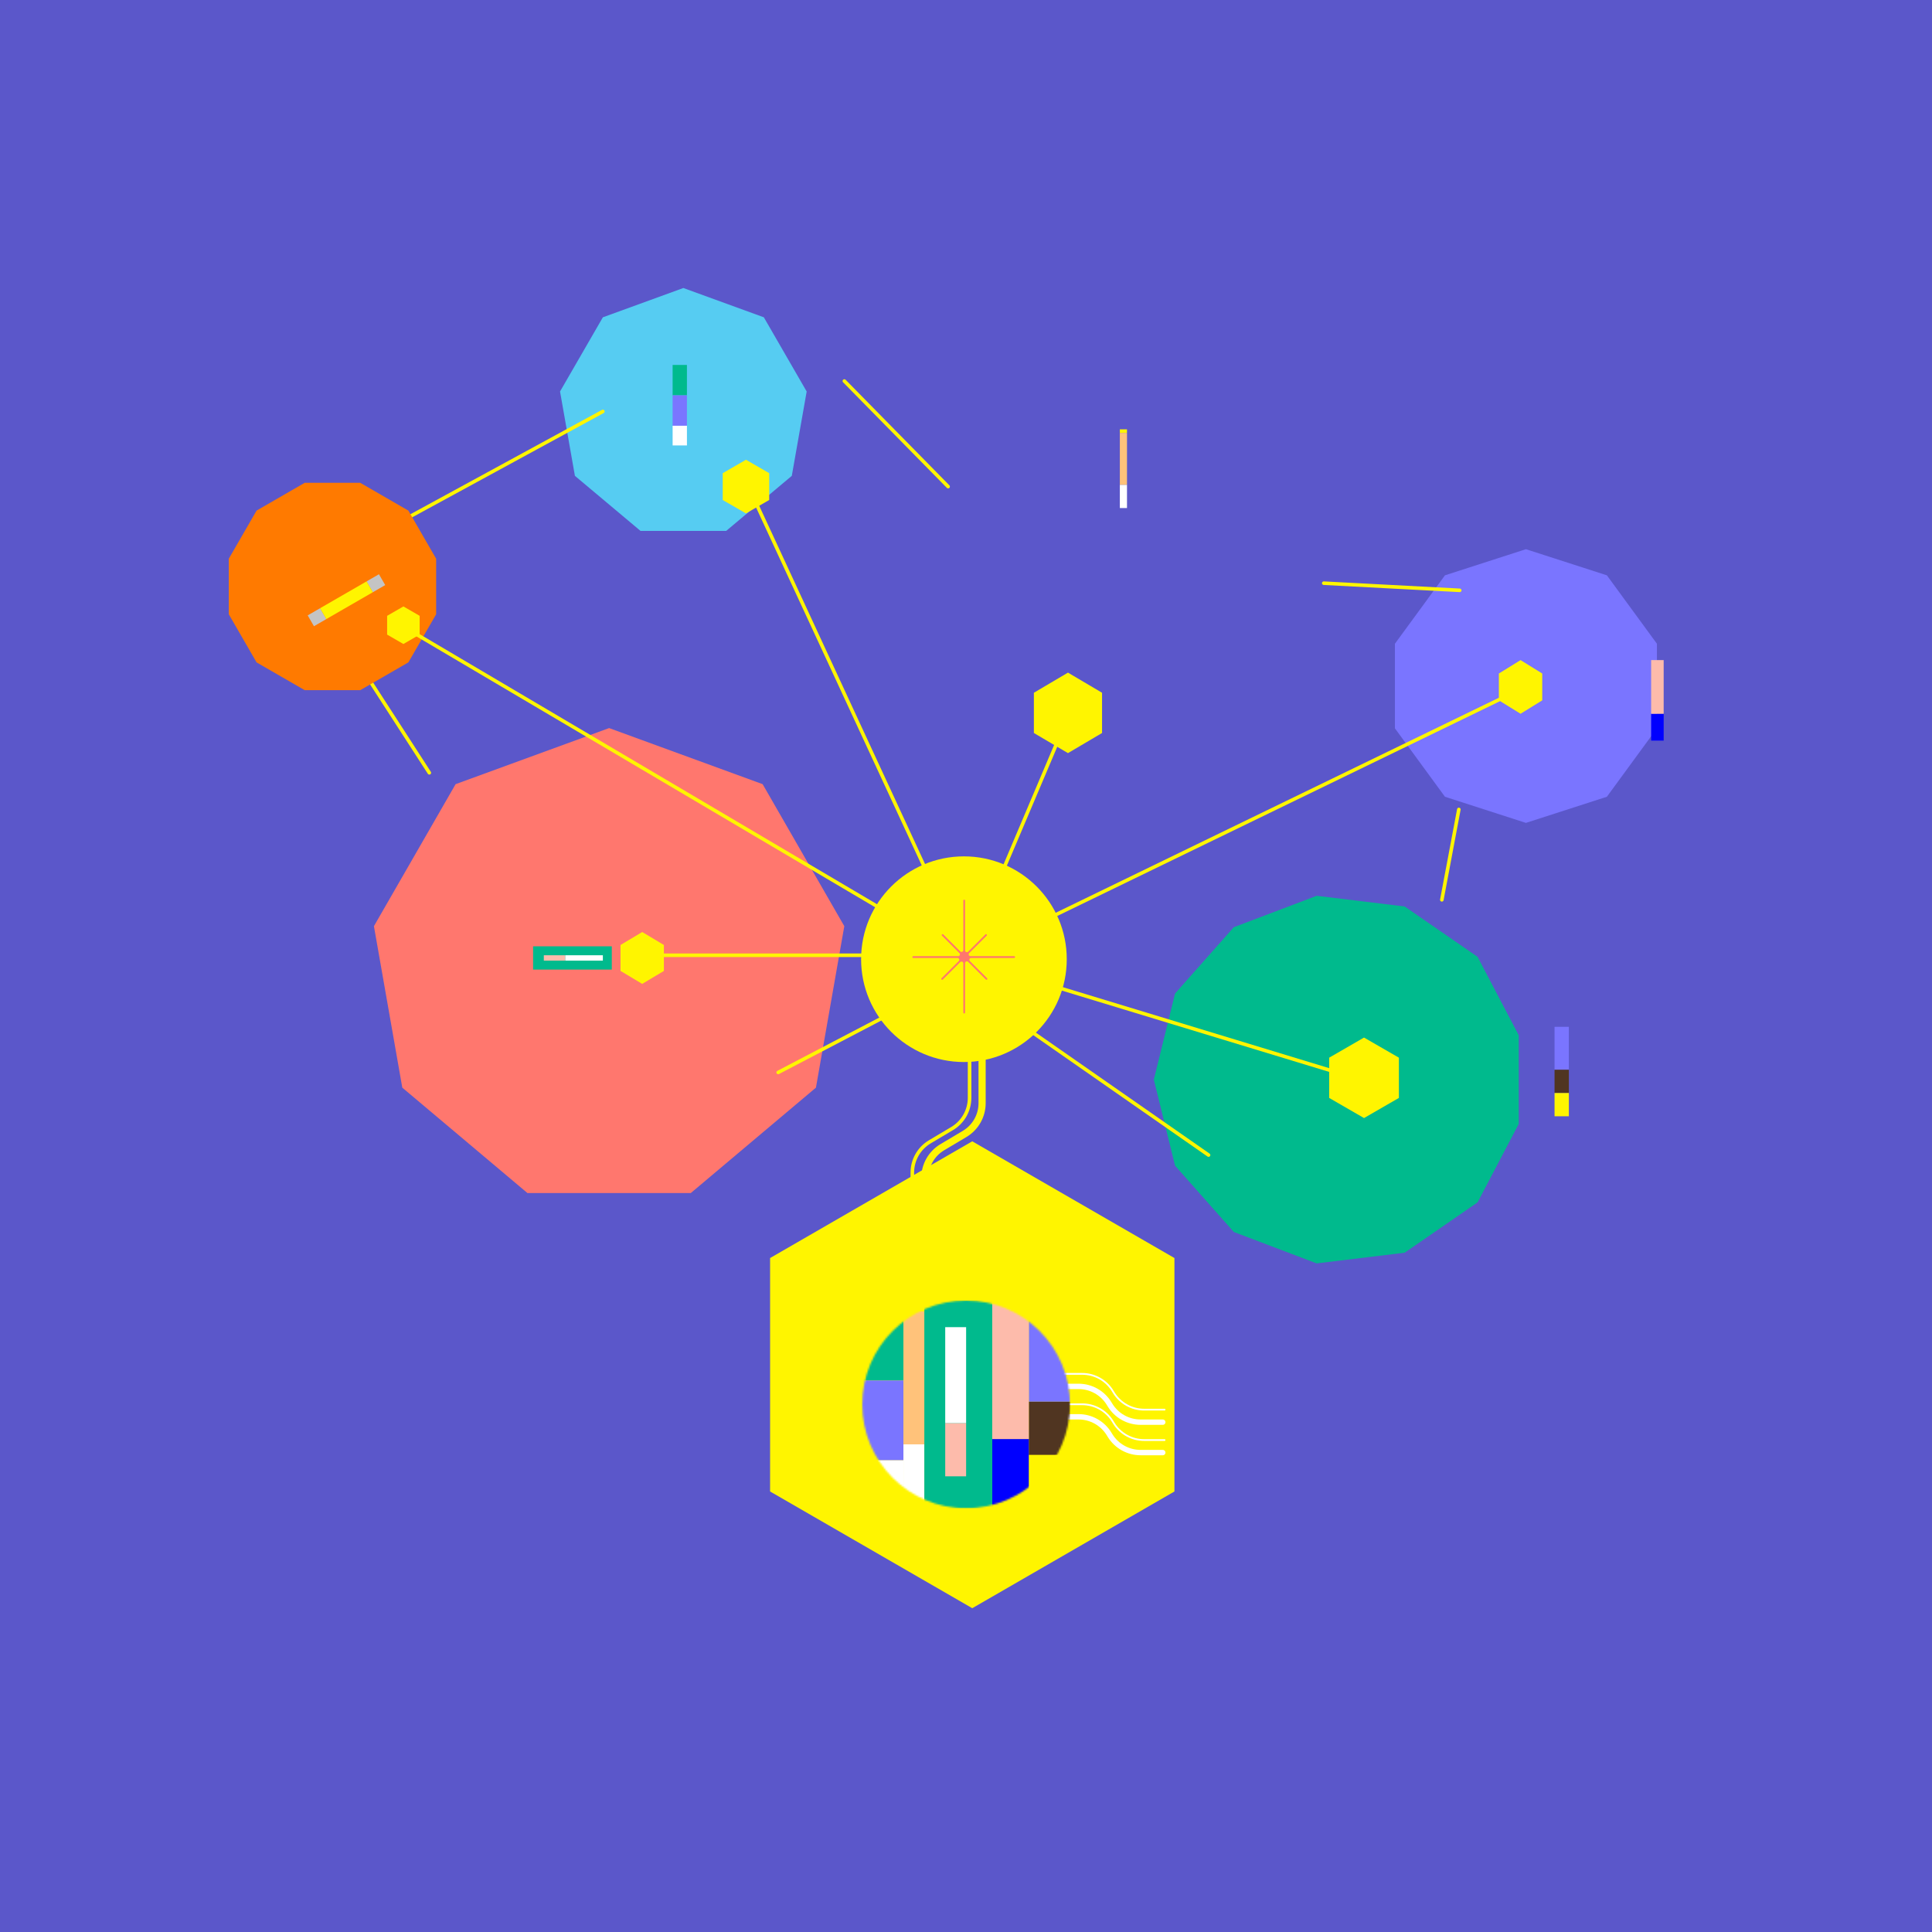 <svg width="1080" height="1080" viewBox="0 0 1080 1080" fill="none" xmlns="http://www.w3.org/2000/svg">
<rect width="1080" height="1080" fill="#5B57CA"/>
<g filter="url(#filter0_i)">
<path d="M539.5 652L652.516 717.25V847.75L539.5 913L426.484 847.75V717.25L539.5 652Z" fill="#FFF500"/>
</g>
<g filter="url(#filter1_i)">
<path d="M570.931 232.094L627.868 216.837L684.806 232.094L726.487 273.775L741.744 330.712L726.487 387.65L684.806 429.331L627.868 444.588L570.931 429.331L529.25 387.65L513.993 330.712L529.25 273.775L570.931 232.094Z" fill="#5B57CA"/>
</g>
<rect width="4" height="2" transform="matrix(1 0 0 -1 626 242)" fill="#FFF500"/>
<rect x="626" y="271" width="4" height="13" fill="white"/>
<rect x="626" y="242" width="4" height="29" fill="#FFC27A"/>
<path d="M597 376L616.053 387.25V409.75L597 421L577.947 409.75V387.25L597 376Z" fill="#FFF500"/>
<g filter="url(#filter2_i)">
<path d="M665 599.5L676.855 551.401L709.705 514.321L756.024 496.755L805.202 502.726L845.971 530.867L868.992 574.731L868.992 624.269L845.971 668.133L805.202 696.274L756.024 702.245L709.705 684.679L676.855 647.599L665 599.5Z" fill="#00BA8D"/>
</g>
<rect x="869" y="574" width="8" height="24" fill="#7A75FF"/>
<rect x="869" y="598" width="8" height="13" fill="#503521"/>
<rect x="869" y="611" width="8" height="13" fill="#FFF500"/>
<path d="M762.5 580L781.986 591.25V613.75L762.5 625L743.014 613.75V591.25L762.5 580Z" fill="#FFF500"/>
<g filter="url(#filter3_i)">
<path d="M861 315L906.259 329.61L934.231 367.86V415.14L906.259 453.39L861 468L815.741 453.39L787.769 415.14V367.86L815.741 329.61L861 315Z" fill="#7A75FF"/>
</g>
<path d="M850 369L862.124 376.5V391.5L850 399L837.876 391.5V376.5L850 369Z" fill="#FFF500"/>
<rect x="923" y="414" width="15" height="7" transform="rotate(-90 923 414)" fill="#0000FF"/>
<rect x="923" y="399" width="30" height="7" transform="rotate(-90 923 399)" fill="#FDBBAB"/>
<g filter="url(#filter4_i)">
<path d="M319.5 399L405.312 430.35L450.972 509.731L435.114 600L365.16 658.919H273.84L203.886 600L188.028 509.731L233.688 430.35L319.5 399Z" fill="#FF776E"/>
</g>
<rect x="342" y="529" width="13" height="44" transform="rotate(90 342 529)" fill="#00BA8D"/>
<rect width="3" height="12" transform="matrix(-4.37114e-08 1 1 4.37114e-08 304 534)" fill="#FDBBAB"/>
<rect x="337" y="534" width="3" height="21" transform="rotate(90 337 534)" fill="white"/>
<path d="M359 521L371.124 528.25V542.75L359 550L346.876 542.75V528.25L359 521Z" fill="#FFF500"/>
<g filter="url(#filter5_i)">
<path d="M402 157L446.995 173.377L470.937 214.845L462.622 262L425.941 292.778H378.059L341.378 262L333.063 214.845L357.005 173.377L402 157Z" fill="#56CCF2"/>
</g>
<rect x="376" y="204" width="8" height="17" fill="#00BA8D"/>
<rect x="376" y="221" width="8" height="17" fill="#7A75FF"/>
<rect x="376" y="238" width="8" height="11" fill="white"/>
<path d="M417 257L429.99 264.5V279.5L417 287L404.01 279.5V264.5L417 257Z" fill="#FFF500"/>
<line x1="418.027" y1="271.323" x2="539.91" y2="534.638" stroke="#FFF500" stroke-width="2"/>
<line x1="358" y1="534" x2="539" y2="534" stroke="#FFF500" stroke-width="2"/>
<line x1="761.782" y1="603.856" x2="538.712" y2="536.015" stroke="#FFF500" stroke-width="2"/>
<line x1="849.898" y1="385.328" x2="539.44" y2="535.958" stroke="#FFF500" stroke-width="2"/>
<line x1="597.416" y1="399.766" x2="539.924" y2="535.448" stroke="#FFF500" stroke-width="2"/>
<path d="M225 291L337 230" stroke="#FFF500" stroke-width="2" stroke-linecap="round"/>
<path d="M198 367L240 432" stroke="#FFF500" stroke-width="2" stroke-linecap="round"/>
<path d="M472 213L530 272" stroke="#FFF500" stroke-width="2" stroke-linecap="round"/>
<path d="M740 326L816 330" stroke="#FFF500" stroke-width="2" stroke-linecap="round"/>
<path d="M815.5 452.5L806 503" stroke="#FFF500" stroke-width="2" stroke-linecap="round"/>
<path d="M435 599.5L500.611 565.21" stroke="#FFF500" stroke-width="2" stroke-linecap="round"/>
<line x1="675.592" y1="645.692" x2="574.897" y2="575.545" stroke="#FFF500" stroke-width="2" stroke-linecap="round"/>
<g filter="url(#filter6_i)">
<path d="M151.426 293.427L178.324 277.897H209.382L236.279 293.427L251.808 320.324V351.382L236.279 378.279L209.382 393.809H178.324L151.426 378.279L135.897 351.382V320.324L151.426 293.427Z" fill="#FF7A00"/>
</g>
<path d="M225 350L540 536" stroke="#FFF500" stroke-width="2"/>
<path d="M225.5 339L234.593 344.25V354.75L225.5 360L216.407 354.75V344.25L225.5 339Z" fill="#FFF500"/>
<rect x="172" y="344" width="8" height="7" transform="rotate(-30 172 344)" fill="#C4C4C4"/>
<rect x="204.909" y="325" width="8" height="7" transform="rotate(-30 204.909 325)" fill="#C4C4C4"/>
<rect x="178.928" y="340" width="30" height="7" transform="rotate(-30 178.928 340)" fill="#FFF500"/>
<path d="M538.841 478.714C570.588 478.714 596.324 504.45 596.324 536.197C596.324 567.944 570.588 593.68 538.841 593.68C507.094 593.68 481.358 567.944 481.358 536.197C481.358 504.45 507.094 478.714 538.841 478.714Z" fill="#FFF500"/>
<path fill-rule="evenodd" clip-rule="evenodd" d="M541.201 531.982C540.571 532.612 539.494 532.165 539.494 531.275L539.494 503.424C539.494 503.148 539.27 502.924 538.994 502.924C538.718 502.924 538.494 503.148 538.494 503.424L538.494 531.139C538.494 532.03 537.417 532.477 536.787 531.847L527.274 522.334C527.079 522.139 526.763 522.139 526.567 522.334C526.372 522.529 526.372 522.846 526.567 523.041L536.33 532.804C536.96 533.433 536.513 534.511 535.623 534.511L510.51 534.511C510.234 534.511 510.01 534.734 510.01 535.011C510.01 535.287 510.234 535.511 510.51 535.511L535.258 535.511C536.149 535.511 536.595 536.588 535.965 537.218L526.318 546.865C526.122 547.061 526.122 547.377 526.318 547.572C526.513 547.768 526.829 547.768 527.025 547.572L536.787 537.81C537.417 537.18 538.494 537.626 538.494 538.517L538.494 566.046C538.494 566.323 538.718 566.546 538.994 566.546C539.27 566.546 539.494 566.323 539.494 566.046L539.494 538.382C539.494 537.491 540.571 537.045 541.201 537.675L551.097 547.571C551.293 547.766 551.609 547.766 551.804 547.571C552 547.376 552 547.059 551.804 546.864L542.158 537.218C541.528 536.588 541.974 535.511 542.865 535.511L566.926 535.511C567.202 535.511 567.426 535.287 567.426 535.011C567.426 534.734 567.202 534.511 566.926 534.511L542.501 534.511C541.61 534.511 541.164 533.433 541.794 532.804L551.555 523.042C551.75 522.847 551.75 522.531 551.555 522.335C551.359 522.14 551.043 522.14 550.847 522.335L541.201 531.982Z" fill="#FF776E"/>
<path d="M542 587L542 613.691C542 620.743 538.285 627.275 532.224 630.88L519.776 638.283C513.715 641.889 510 648.42 510 655.473L510 683" stroke="#FFF500" stroke-width="2" stroke-linecap="round"/>
<path d="M549 590L549 616.691C549 623.743 545.285 630.275 539.224 633.88L526.776 641.283C520.715 644.889 517 651.42 517 658.473V672" stroke="#FFF500" stroke-width="4" stroke-linecap="round"/>
<path d="M651 805L639.6 805C632.65 805 626.199 801.393 622.56 795.472L621.98 794.528C618.341 788.607 611.89 785 604.941 785L591 785" stroke="white" stroke-linecap="round"/>
<path d="M651 788L639.6 788C632.65 788 626.199 784.393 622.56 778.472L621.98 777.528C618.341 771.607 611.89 768 604.941 768L591 768" stroke="white" stroke-linecap="round"/>
<path d="M650 812L637.576 812C630.629 812 624.18 808.395 620.54 802.478L619.952 801.522C616.312 795.605 609.863 792 602.916 792L590 792" stroke="white" stroke-width="3" stroke-linecap="round"/>
<path d="M650 795L637.576 795C630.629 795 624.18 791.395 620.54 785.478L619.952 784.522C616.312 778.605 609.863 775 602.916 775L590 775" stroke="white" stroke-width="3" stroke-linecap="round"/>
<mask id="mask0" mask-type="alpha" maskUnits="userSpaceOnUse" x="482" y="727" width="117" height="117">
<circle cx="540.067" cy="785.067" r="58.067" transform="rotate(-90 540.067 785.067)" fill="#FFF500"/>
</mask>
<g mask="url(#mask0)">
<rect x="481.66" y="727" width="23.363" height="44.667" fill="#00BA8D"/>
<rect x="481.66" y="771.667" width="23.363" height="44.667" fill="#7A75FF"/>
<rect x="481.66" y="816.334" width="23.363" height="26.8" fill="white"/>
<rect x="505.023" y="732.956" width="11.681" height="74.445" fill="#FFC27A"/>
<rect width="11.681" height="5.956" transform="matrix(1 0 0 -1 505.023 732.956)" fill="#FFF500"/>
<rect x="505.023" y="807.401" width="11.681" height="35.734" fill="white"/>
<rect x="516.704" y="727" width="37.965" height="116.134" fill="#00BA8D"/>
<rect width="11.681" height="29.778" transform="matrix(1 0 0 -1 528.386 825.267)" fill="#FDBBAB"/>
<rect x="528.386" y="741.889" width="11.681" height="53.6" fill="white"/>
<rect x="575.112" y="727" width="23.363" height="56.578" fill="#7A75FF"/>
<rect x="575.112" y="783.578" width="23.363" height="29.778" fill="#503521"/>
<rect x="575.112" y="813.356" width="23.363" height="29.778" fill="#FFF500"/>
<rect x="554.669" y="843.135" width="38.712" height="20.443" transform="rotate(-90 554.669 843.135)" fill="#0000FF"/>
<rect x="554.669" y="804.423" width="77.423" height="20.443" transform="rotate(-90 554.669 804.423)" fill="#FDBBAB"/>
</g>
<defs>
<filter id="filter0_i" x="426.484" y="638" width="230.033" height="275" filterUnits="userSpaceOnUse" color-interpolation-filters="sRGB">
<feFlood flood-opacity="0" result="BackgroundImageFix"/>
<feBlend mode="normal" in="SourceGraphic" in2="BackgroundImageFix" result="shape"/>
<feColorMatrix in="SourceAlpha" type="matrix" values="0 0 0 0 0 0 0 0 0 0 0 0 0 0 0 0 0 0 127 0" result="hardAlpha"/>
<feOffset dx="4" dy="-14"/>
<feGaussianBlur stdDeviation="20"/>
<feComposite in2="hardAlpha" operator="arithmetic" k2="-1" k3="1"/>
<feColorMatrix type="matrix" values="0 0 0 0 1 0 0 0 0 1 0 0 0 0 1 0 0 0 1 0"/>
<feBlend mode="normal" in2="shape" result="effect1_innerShadow"/>
</filter>
<filter id="filter1_i" x="513.993" y="216.837" width="227.75" height="243.75" filterUnits="userSpaceOnUse" color-interpolation-filters="sRGB">
<feFlood flood-opacity="0" result="BackgroundImageFix"/>
<feBlend mode="normal" in="SourceGraphic" in2="BackgroundImageFix" result="shape"/>
<feColorMatrix in="SourceAlpha" type="matrix" values="0 0 0 0 0 0 0 0 0 0 0 0 0 0 0 0 0 0 127 0" result="hardAlpha"/>
<feOffset dy="16"/>
<feGaussianBlur stdDeviation="8"/>
<feComposite in2="hardAlpha" operator="arithmetic" k2="-1" k3="1"/>
<feColorMatrix type="matrix" values="0 0 0 0 0.337 0 0 0 0 0.8 0 0 0 0 0.949 0 0 0 1 0"/>
<feBlend mode="normal" in2="shape" result="effect1_innerShadow"/>
</filter>
<filter id="filter2_i" x="645" y="496.755" width="223.992" height="209.491" filterUnits="userSpaceOnUse" color-interpolation-filters="sRGB">
<feFlood flood-opacity="0" result="BackgroundImageFix"/>
<feBlend mode="normal" in="SourceGraphic" in2="BackgroundImageFix" result="shape"/>
<feColorMatrix in="SourceAlpha" type="matrix" values="0 0 0 0 0 0 0 0 0 0 0 0 0 0 0 0 0 0 127 0" result="hardAlpha"/>
<feOffset dx="-20" dy="4"/>
<feGaussianBlur stdDeviation="10"/>
<feComposite in2="hardAlpha" operator="arithmetic" k2="-1" k3="1"/>
<feColorMatrix type="matrix" values="0 0 0 0 1 0 0 0 0 0.96 0 0 0 0 0 0 0 0 1 0"/>
<feBlend mode="normal" in2="shape" result="effect1_innerShadow"/>
</filter>
<filter id="filter3_i" x="779.769" y="307" width="154.463" height="161" filterUnits="userSpaceOnUse" color-interpolation-filters="sRGB">
<feFlood flood-opacity="0" result="BackgroundImageFix"/>
<feBlend mode="normal" in="SourceGraphic" in2="BackgroundImageFix" result="shape"/>
<feColorMatrix in="SourceAlpha" type="matrix" values="0 0 0 0 0 0 0 0 0 0 0 0 0 0 0 0 0 0 127 0" result="hardAlpha"/>
<feOffset dx="-8" dy="-8"/>
<feGaussianBlur stdDeviation="12"/>
<feComposite in2="hardAlpha" operator="arithmetic" k2="-1" k3="1"/>
<feColorMatrix type="matrix" values="0 0 0 0 1 0 0 0 0 0.48 0 0 0 0 0 0 0 0 1 0"/>
<feBlend mode="normal" in2="shape" result="effect1_innerShadow"/>
</filter>
<filter id="filter4_i" x="188.028" y="399" width="283.944" height="267.919" filterUnits="userSpaceOnUse" color-interpolation-filters="sRGB">
<feFlood flood-opacity="0" result="BackgroundImageFix"/>
<feBlend mode="normal" in="SourceGraphic" in2="BackgroundImageFix" result="shape"/>
<feColorMatrix in="SourceAlpha" type="matrix" values="0 0 0 0 0 0 0 0 0 0 0 0 0 0 0 0 0 0 127 0" result="hardAlpha"/>
<feOffset dx="21" dy="8"/>
<feGaussianBlur stdDeviation="12"/>
<feComposite in2="hardAlpha" operator="arithmetic" k2="-1" k3="1"/>
<feColorMatrix type="matrix" values="0 0 0 0 0.953 0 0 0 0 0.914 0 0 0 0 0 0 0 0 1 0"/>
<feBlend mode="normal" in2="shape" result="effect1_innerShadow"/>
</filter>
<filter id="filter5_i" x="318.063" y="157" width="152.873" height="139.778" filterUnits="userSpaceOnUse" color-interpolation-filters="sRGB">
<feFlood flood-opacity="0" result="BackgroundImageFix"/>
<feBlend mode="normal" in="SourceGraphic" in2="BackgroundImageFix" result="shape"/>
<feColorMatrix in="SourceAlpha" type="matrix" values="0 0 0 0 0 0 0 0 0 0 0 0 0 0 0 0 0 0 127 0" result="hardAlpha"/>
<feOffset dx="-20" dy="4"/>
<feGaussianBlur stdDeviation="7.5"/>
<feComposite in2="hardAlpha" operator="arithmetic" k2="-1" k3="1"/>
<feColorMatrix type="matrix" values="0 0 0 0 1 0 0 0 0 0.48 0 0 0 0 0 0 0 0 1 0"/>
<feBlend mode="normal" in2="shape" result="effect1_innerShadow"/>
</filter>
<filter id="filter6_i" x="127.897" y="269.897" width="123.911" height="123.911" filterUnits="userSpaceOnUse" color-interpolation-filters="sRGB">
<feFlood flood-opacity="0" result="BackgroundImageFix"/>
<feBlend mode="normal" in="SourceGraphic" in2="BackgroundImageFix" result="shape"/>
<feColorMatrix in="SourceAlpha" type="matrix" values="0 0 0 0 0 0 0 0 0 0 0 0 0 0 0 0 0 0 127 0" result="hardAlpha"/>
<feOffset dx="-8" dy="-8"/>
<feGaussianBlur stdDeviation="12"/>
<feComposite in2="hardAlpha" operator="arithmetic" k2="-1" k3="1"/>
<feColorMatrix type="matrix" values="0 0 0 0 0.477 0 0 0 0 0.458 0 0 0 0 1 0 0 0 1 0"/>
<feBlend mode="normal" in2="shape" result="effect1_innerShadow"/>
</filter>
</defs>
</svg>
